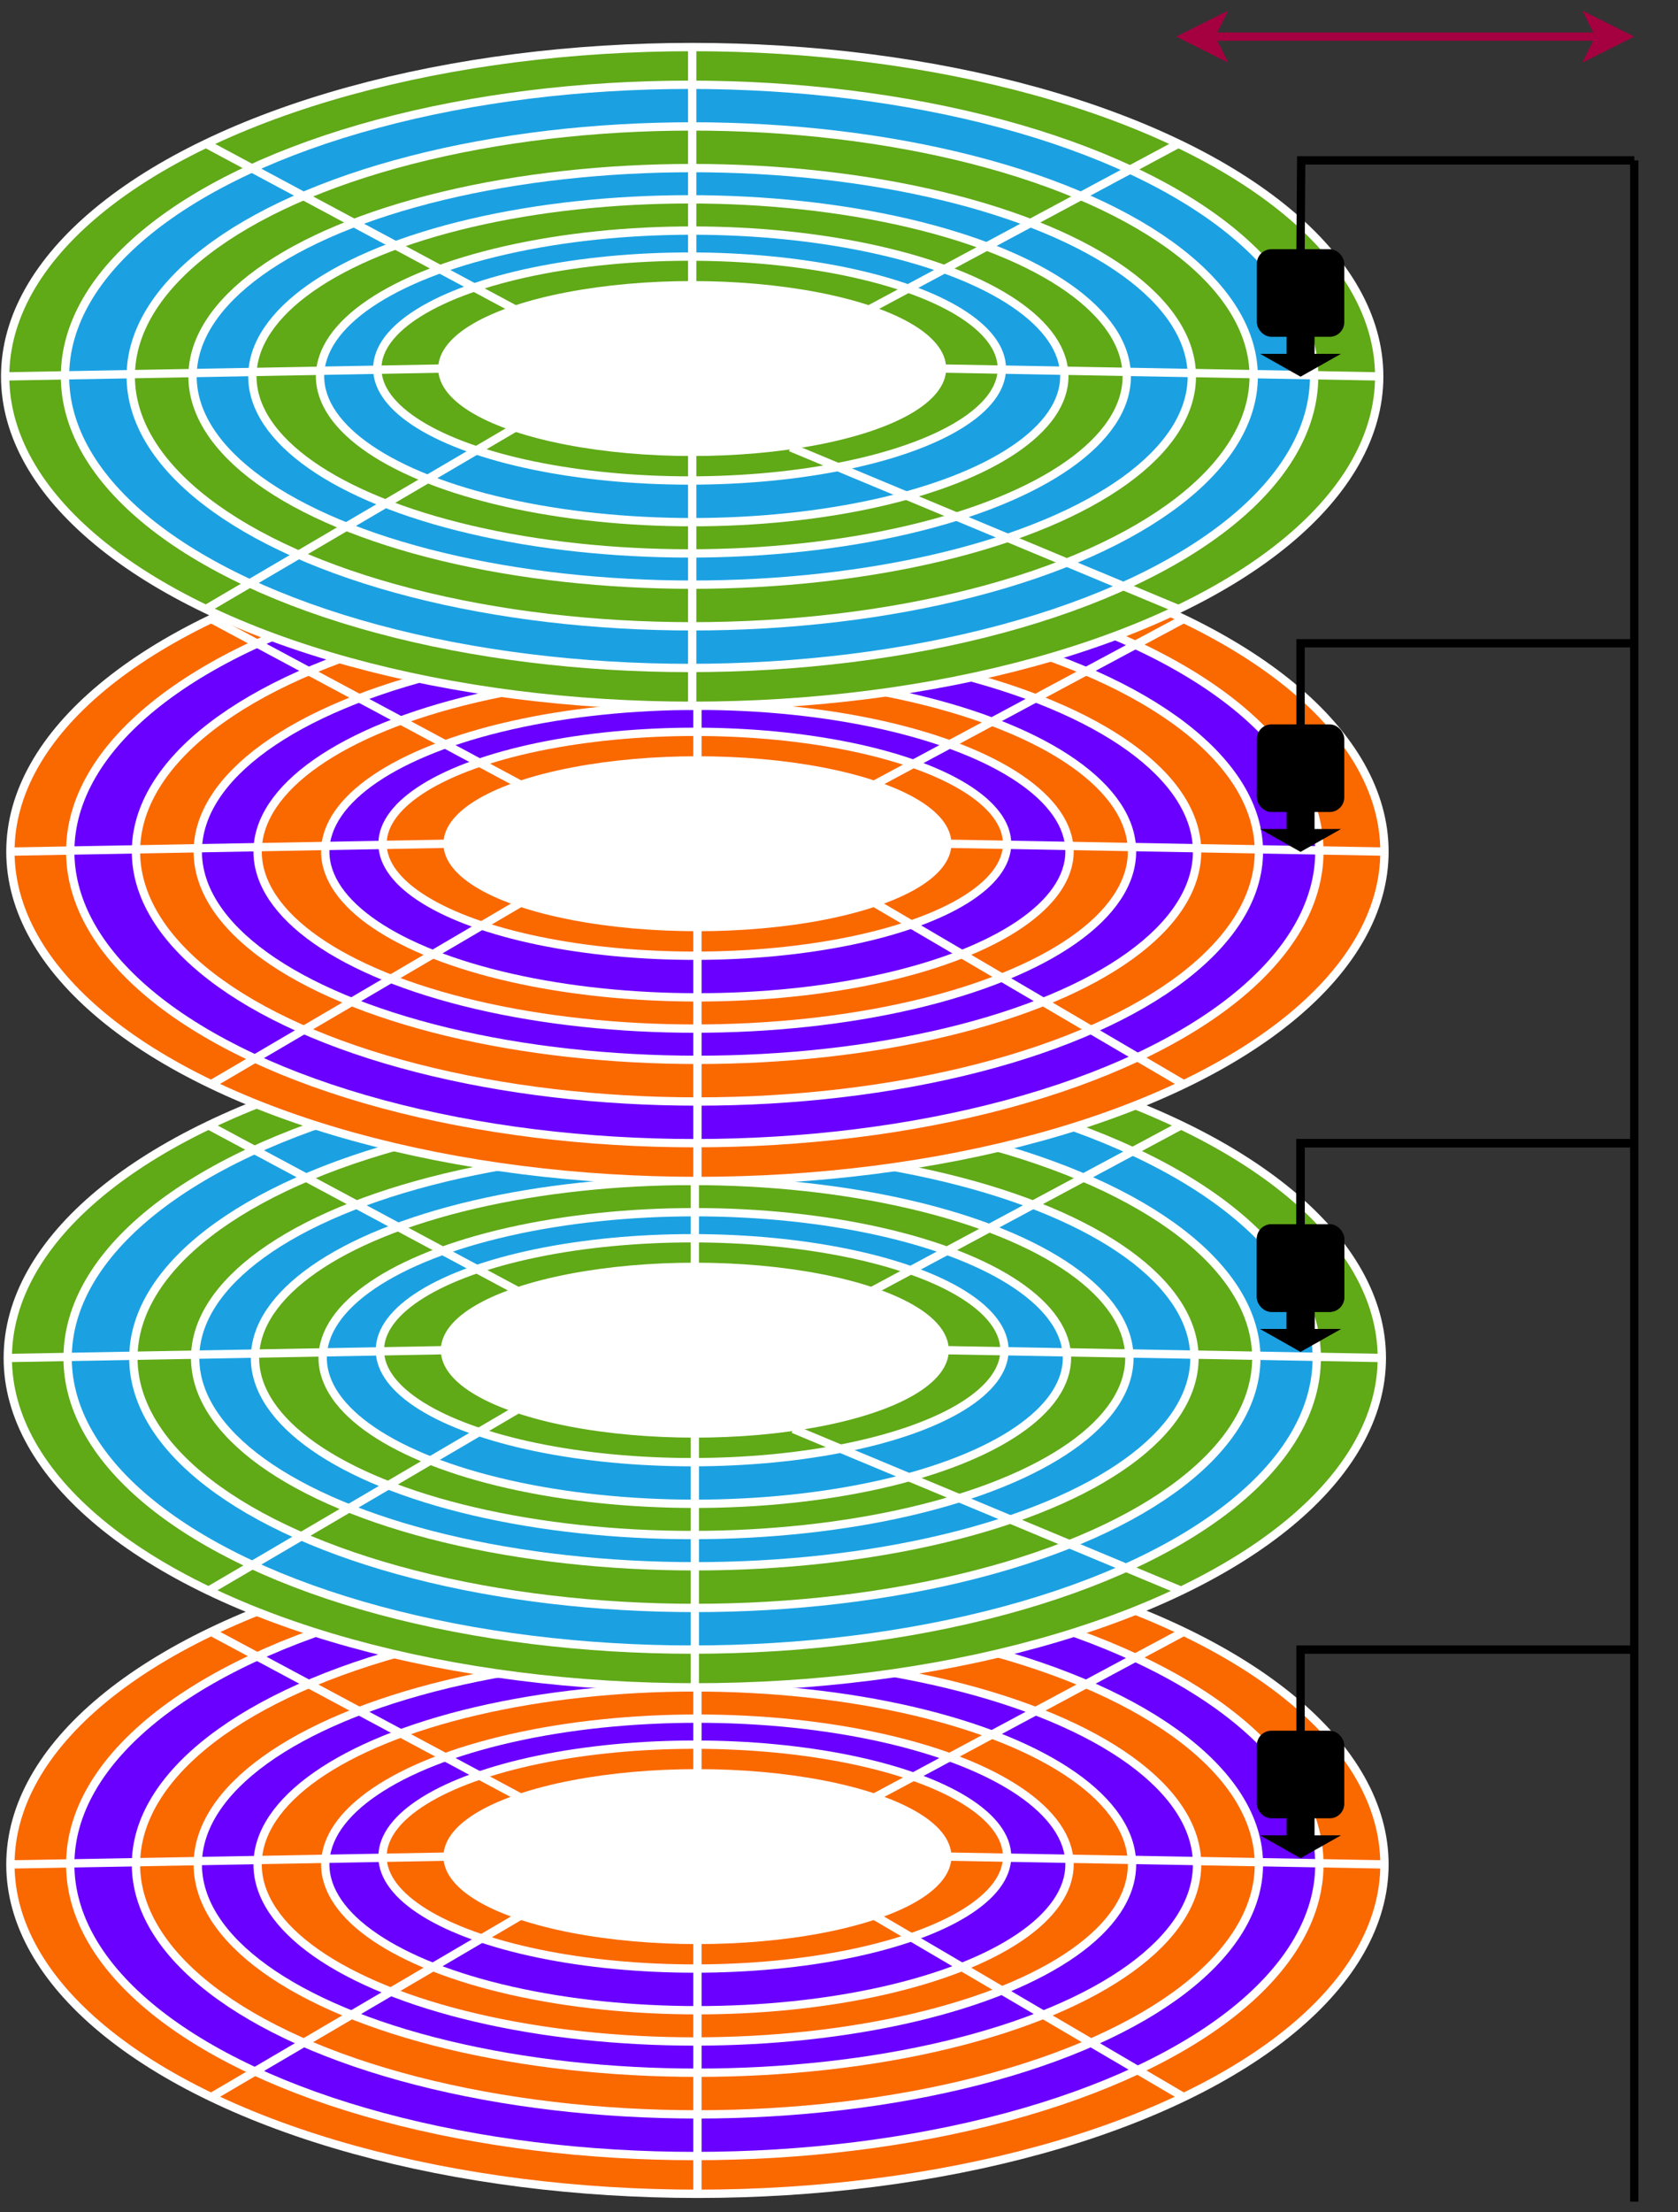 <svg xmlns="http://www.w3.org/2000/svg" width="403" height="531"
    style="background:0 0;background-color:transparent;color-scheme:light"
    viewBox="-0.5 -0.5 403 531">
    <rect x="-0.5" y="-0.5" width="403" height="531" fill="#333333" stroke="none"/>
    <g data-cell-id="0">
        <g data-cell-id="1">
            <ellipse cx="167" cy="447.06" fill="#fa6800" stroke="#fff" stroke-width="2"
                data-cell-id="kDQ_mZFvgRBp65RWZjLk-52" pointer-events="all" rx="165" ry="79.065"
                style="fill:#fa6800;stroke:#fff" />
            <ellipse cx="166.37" cy="447.06" fill="#6a00ff" stroke="#fff" stroke-width="2"
                data-cell-id="kDQ_mZFvgRBp65RWZjLk-53" pointer-events="all" rx="150" ry="70"
                style="fill:#6a00ff;stroke:#fff" />
            <ellipse cx="167" cy="447.06" fill="#fa6800" stroke="#fff" stroke-width="2"
                data-cell-id="kDQ_mZFvgRBp65RWZjLk-54" pointer-events="all" rx="134.845" ry="60"
                style="fill:#fa6800;stroke:#fff" />
            <ellipse cx="167" cy="447.06" fill="#6a00ff" stroke="#fff" stroke-width="2"
                data-cell-id="kDQ_mZFvgRBp65RWZjLk-55" pointer-events="all" rx="120" ry="50"
                style="fill:#6a00ff;stroke:#fff" />
            <ellipse cx="166.37" cy="447.06" fill="#fa6800" stroke="#fff" stroke-width="2"
                data-cell-id="kDQ_mZFvgRBp65RWZjLk-56" pointer-events="all" rx="105" ry="42.5"
                style="fill:#fa6800;stroke:#fff" />
            <ellipse cx="166.99" cy="447.06" fill="#6a00ff" stroke="#fff" stroke-width="2"
                data-cell-id="kDQ_mZFvgRBp65RWZjLk-57" pointer-events="all" rx="89.375" ry="35"
                style="fill:#6a00ff;stroke:#fff" />
            <ellipse cx="166.37" cy="445.18" fill="#fa6800" stroke="#fff" stroke-width="2"
                data-cell-id="kDQ_mZFvgRBp65RWZjLk-58" pointer-events="all" rx="75" ry="26.875"
                style="fill:#fa6800;stroke:#fff" />
            <ellipse cx="167" cy="445.18" fill="#fff" stroke="#fff" stroke-width="2"
                data-cell-id="kDQ_mZFvgRBp65RWZjLk-59" pointer-events="all" rx="60" ry="20"
                style="fill:#fff;stroke:#fff" />
            <path fill="none" stroke="#fff" stroke-miterlimit="10" stroke-width="2"
                d="M167 526.13v-60.95" data-cell-id="kDQ_mZFvgRBp65RWZjLk-60"
                pointer-events="stroke" style="stroke:#fff" />
            <path fill="none" stroke="#fff" stroke-miterlimit="10" stroke-width="2"
                d="m283.78 502.92-74.35-43.6" data-cell-id="kDQ_mZFvgRBp65RWZjLk-61"
                pointer-events="stroke" style="stroke:#fff" />
            <path fill="none" stroke="#fff" stroke-miterlimit="10" stroke-width="2"
                d="m332 447.06-105-1.88" data-cell-id="kDQ_mZFvgRBp65RWZjLk-62"
                pointer-events="stroke" style="stroke:#fff" />
            <path fill="none" stroke="#fff" stroke-miterlimit="10" stroke-width="2"
                d="m283.78 391.21-74.35 39.83" data-cell-id="kDQ_mZFvgRBp65RWZjLk-63"
                pointer-events="stroke" style="stroke:#fff" />
            <path fill="none" stroke="#fff" stroke-miterlimit="10" stroke-width="2"
                d="M167 368v57.18" data-cell-id="kDQ_mZFvgRBp65RWZjLk-64" pointer-events="stroke"
                style="stroke:#fff" />
            <path fill="none" stroke="#fff" stroke-miterlimit="10" stroke-width="2"
                d="m124.57 431.04-74.35-39.83" data-cell-id="kDQ_mZFvgRBp65RWZjLk-65"
                pointer-events="stroke" style="stroke:#fff" />
            <path fill="none" stroke="#fff" stroke-miterlimit="10" stroke-width="2"
                d="M107 445.18 2 447.06" data-cell-id="kDQ_mZFvgRBp65RWZjLk-66"
                pointer-events="stroke" style="stroke:#fff" />
            <path fill="none" stroke="#fff" stroke-miterlimit="10" stroke-width="2"
                d="m50.22 502.92 74.35-43.6" data-cell-id="kDQ_mZFvgRBp65RWZjLk-67"
                pointer-events="stroke" style="stroke:#fff" />
            <ellipse cx="166.37" cy="325.49" fill="#60a917" stroke="#fff" stroke-width="2"
                data-cell-id="kDQ_mZFvgRBp65RWZjLk-36" pointer-events="all" rx="165" ry="79.065"
                style="fill:#60a917;stroke:#fff" />
            <ellipse cx="165.74" cy="325.49" fill="#1ba1e2" stroke="#fff" stroke-width="2"
                data-cell-id="kDQ_mZFvgRBp65RWZjLk-37" pointer-events="all" rx="150" ry="70"
                style="fill:#1ba1e2;stroke:#fff" />
            <ellipse cx="166.38" cy="325.49" fill="#60a917" stroke="#fff" stroke-width="2"
                data-cell-id="kDQ_mZFvgRBp65RWZjLk-38" pointer-events="all" rx="134.845" ry="60"
                style="fill:#60a917;stroke:#fff" />
            <ellipse cx="166.37" cy="325.49" fill="#1ba1e2" stroke="#fff" stroke-width="2"
                data-cell-id="kDQ_mZFvgRBp65RWZjLk-39" pointer-events="all" rx="120" ry="50"
                style="fill:#1ba1e2;stroke:#fff" />
            <ellipse cx="165.74" cy="325.49" fill="#60a917" stroke="#fff" stroke-width="2"
                data-cell-id="kDQ_mZFvgRBp65RWZjLk-40" pointer-events="all" rx="105" ry="42.5"
                style="fill:#60a917;stroke:#fff" />
            <ellipse cx="166.37" cy="325.49" fill="#1ba1e2" stroke="#fff" stroke-width="2"
                data-cell-id="kDQ_mZFvgRBp65RWZjLk-41" pointer-events="all" rx="89.375" ry="35"
                style="fill:#1ba1e2;stroke:#fff" />
            <ellipse cx="165.74" cy="323.62" fill="#60a917" stroke="#fff" stroke-width="2"
                data-cell-id="kDQ_mZFvgRBp65RWZjLk-42" pointer-events="all" rx="75" ry="26.875"
                style="fill:#60a917;stroke:#fff" />
            <ellipse cx="166.37" cy="323.61" fill="#fff" stroke="#fff" stroke-width="2"
                data-cell-id="kDQ_mZFvgRBp65RWZjLk-43" pointer-events="all" rx="60" ry="20"
                style="fill:#fff;stroke:#fff" />
            <path fill="none" stroke="#fff" stroke-miterlimit="10" stroke-width="2"
                d="M166.37 404.56v-60.95" data-cell-id="kDQ_mZFvgRBp65RWZjLk-44"
                pointer-events="stroke" style="stroke:#fff" />
            <path fill="none" stroke="#fff" stroke-miterlimit="10" stroke-width="2"
                d="m283.15 381.35-93.14-38.82" data-cell-id="kDQ_mZFvgRBp65RWZjLk-45"
                pointer-events="stroke" style="stroke:#fff" />
            <path fill="none" stroke="#fff" stroke-miterlimit="10" stroke-width="2"
                d="m331.37 325.49-105-1.88" data-cell-id="kDQ_mZFvgRBp65RWZjLk-46"
                pointer-events="stroke" style="stroke:#fff" />
            <path fill="none" stroke="#fff" stroke-miterlimit="10" stroke-width="2"
                d="m283.15 269.64-74.35 39.83" data-cell-id="kDQ_mZFvgRBp65RWZjLk-47"
                pointer-events="stroke" style="stroke:#fff" />
            <path fill="none" stroke="#fff" stroke-miterlimit="10" stroke-width="2"
                d="M166.37 246.43v57.18" data-cell-id="kDQ_mZFvgRBp65RWZjLk-48"
                pointer-events="stroke" style="stroke:#fff" />
            <path fill="none" stroke="#fff" stroke-miterlimit="10" stroke-width="2"
                d="m123.94 309.47-74.35-39.83" data-cell-id="kDQ_mZFvgRBp65RWZjLk-49"
                pointer-events="stroke" style="stroke:#fff" />
            <path fill="none" stroke="#fff" stroke-miterlimit="10" stroke-width="2"
                d="m106.37 323.61-105 1.88" data-cell-id="kDQ_mZFvgRBp65RWZjLk-50"
                pointer-events="stroke" style="stroke:#fff" />
            <path fill="none" stroke="#fff" stroke-miterlimit="10" stroke-width="2"
                d="m49.59 381.35 74.35-43.6" data-cell-id="kDQ_mZFvgRBp65RWZjLk-51"
                pointer-events="stroke" style="stroke:#fff" />
            <ellipse cx="167" cy="203.93" fill="#fa6800" stroke="#fff" stroke-width="2"
                data-cell-id="kDQ_mZFvgRBp65RWZjLk-20" pointer-events="all" rx="165" ry="79.065"
                style="fill:#fa6800;stroke:#fff" />
            <ellipse cx="166.37" cy="203.92" fill="#6a00ff" stroke="#fff" stroke-width="2"
                data-cell-id="kDQ_mZFvgRBp65RWZjLk-21" pointer-events="all" rx="150" ry="70"
                style="fill:#6a00ff;stroke:#fff" />
            <ellipse cx="167" cy="203.92" fill="#fa6800" stroke="#fff" stroke-width="2"
                data-cell-id="kDQ_mZFvgRBp65RWZjLk-22" pointer-events="all" rx="134.845" ry="60"
                style="fill:#fa6800;stroke:#fff" />
            <ellipse cx="167" cy="203.92" fill="#6a00ff" stroke="#fff" stroke-width="2"
                data-cell-id="kDQ_mZFvgRBp65RWZjLk-23" pointer-events="all" rx="120" ry="50"
                style="fill:#6a00ff;stroke:#fff" />
            <ellipse cx="166.37" cy="203.92" fill="#fa6800" stroke="#fff" stroke-width="2"
                data-cell-id="kDQ_mZFvgRBp65RWZjLk-24" pointer-events="all" rx="105" ry="42.5"
                style="fill:#fa6800;stroke:#fff" />
            <ellipse cx="166.99" cy="203.92" fill="#6a00ff" stroke="#fff" stroke-width="2"
                data-cell-id="kDQ_mZFvgRBp65RWZjLk-25" pointer-events="all" rx="89.375" ry="35"
                style="fill:#6a00ff;stroke:#fff" />
            <ellipse cx="166.37" cy="202.05" fill="#fa6800" stroke="#fff" stroke-width="2"
                data-cell-id="kDQ_mZFvgRBp65RWZjLk-26" pointer-events="all" rx="75" ry="26.875"
                style="fill:#fa6800;stroke:#fff" />
            <ellipse cx="167" cy="202.04" fill="#fff" stroke="#fff" stroke-width="2"
                data-cell-id="kDQ_mZFvgRBp65RWZjLk-27" pointer-events="all" rx="60" ry="20"
                style="fill:#fff;stroke:#fff" />
            <path fill="none" stroke="#fff" stroke-miterlimit="10" stroke-width="2"
                d="M167 282.99v-60.95" data-cell-id="kDQ_mZFvgRBp65RWZjLk-28"
                pointer-events="stroke" style="stroke:#fff" />
            <path fill="none" stroke="#fff" stroke-miterlimit="10" stroke-width="2"
                d="m283.78 259.78-74.35-43.6" data-cell-id="kDQ_mZFvgRBp65RWZjLk-29"
                pointer-events="stroke" style="stroke:#fff" />
            <path fill="none" stroke="#fff" stroke-miterlimit="10" stroke-width="2"
                d="m332 203.93-105-1.89" data-cell-id="kDQ_mZFvgRBp65RWZjLk-30"
                pointer-events="stroke" style="stroke:#fff" />
            <path fill="none" stroke="#fff" stroke-miterlimit="10" stroke-width="2"
                d="m283.78 148.07-74.35 39.83" data-cell-id="kDQ_mZFvgRBp65RWZjLk-31"
                pointer-events="stroke" style="stroke:#fff" />
            <path fill="none" stroke="#fff" stroke-miterlimit="10" stroke-width="2"
                d="M167 124.86v57.18" data-cell-id="kDQ_mZFvgRBp65RWZjLk-32" pointer-events="stroke"
                style="stroke:#fff" />
            <path fill="none" stroke="#fff" stroke-miterlimit="10" stroke-width="2"
                d="m124.57 187.9-74.35-39.83" data-cell-id="kDQ_mZFvgRBp65RWZjLk-33"
                pointer-events="stroke" style="stroke:#fff" />
            <path fill="none" stroke="#fff" stroke-miterlimit="10" stroke-width="2"
                d="M107 202.04 2 203.93" data-cell-id="kDQ_mZFvgRBp65RWZjLk-34"
                pointer-events="stroke" style="stroke:#fff" />
            <path fill="none" stroke="#fff" stroke-miterlimit="10" stroke-width="2"
                d="m50.22 259.78 74.35-43.6" data-cell-id="kDQ_mZFvgRBp65RWZjLk-35"
                pointer-events="stroke" style="stroke:#fff" />
            <ellipse cx="165.74" cy="89.86" fill="#60a917" stroke="#fff" stroke-width="2"
                data-cell-id="kDQ_mZFvgRBp65RWZjLk-11" pointer-events="all" rx="165" ry="79.065"
                style="fill:#60a917;stroke:#fff" />
            <ellipse cx="165.11" cy="89.85" fill="#1ba1e2" stroke="#fff" stroke-width="2"
                data-cell-id="kDQ_mZFvgRBp65RWZjLk-10" pointer-events="all" rx="150" ry="70"
                style="fill:#1ba1e2;stroke:#fff" />
            <ellipse cx="165.75" cy="89.85" fill="#60a917" stroke="#fff" stroke-width="2"
                data-cell-id="kDQ_mZFvgRBp65RWZjLk-9" pointer-events="all" rx="134.845" ry="60"
                style="fill:#60a917;stroke:#fff" />
            <ellipse cx="165.74" cy="89.85" fill="#1ba1e2" stroke="#fff" stroke-width="2"
                data-cell-id="kDQ_mZFvgRBp65RWZjLk-8" pointer-events="all" rx="120" ry="50"
                style="fill:#1ba1e2;stroke:#fff" />
            <ellipse cx="165.11" cy="89.85" fill="#60a917" stroke="#fff" stroke-width="2"
                data-cell-id="kDQ_mZFvgRBp65RWZjLk-7" pointer-events="all" rx="105" ry="42.5"
                style="fill:#60a917;stroke:#fff" />
            <ellipse cx="165.74" cy="89.85" fill="#1ba1e2" stroke="#fff" stroke-width="2"
                data-cell-id="kDQ_mZFvgRBp65RWZjLk-5" pointer-events="all" rx="89.375" ry="35"
                style="fill:#1ba1e2;stroke:#fff" />
            <ellipse cx="165.11" cy="87.97" fill="#60a917" stroke="#fff" stroke-width="2"
                data-cell-id="kDQ_mZFvgRBp65RWZjLk-2" pointer-events="all" rx="75" ry="26.875"
                style="fill:#60a917;stroke:#fff" />
            <ellipse cx="165.74" cy="87.97" fill="#fff" stroke="#fff" stroke-width="2"
                data-cell-id="kDQ_mZFvgRBp65RWZjLk-1" pointer-events="all" rx="60" ry="20"
                style="fill:#fff;stroke:#fff" />
            <path fill="none" stroke="#fff" stroke-miterlimit="10" stroke-width="2"
                d="M165.74 168.92v-60.95" data-cell-id="kDQ_mZFvgRBp65RWZjLk-12"
                pointer-events="stroke" style="stroke:#fff" />
            <path fill="none" stroke="#fff" stroke-miterlimit="10" stroke-width="2"
                d="m282.52 145.71-93.14-38.82" data-cell-id="kDQ_mZFvgRBp65RWZjLk-13"
                pointer-events="stroke" style="stroke:#fff" />
            <path fill="none" stroke="#fff" stroke-miterlimit="10" stroke-width="2"
                d="m330.74 89.86-105-1.89" data-cell-id="kDQ_mZFvgRBp65RWZjLk-14"
                pointer-events="stroke" style="stroke:#fff" />
            <path fill="none" stroke="#fff" stroke-miterlimit="10" stroke-width="2"
                d="m282.52 34-74.35 39.83" data-cell-id="kDQ_mZFvgRBp65RWZjLk-15"
                pointer-events="stroke" style="stroke:#fff" />
            <path fill="none" stroke="#fff" stroke-miterlimit="10" stroke-width="2"
                d="M165.74 10.79v57.18" data-cell-id="kDQ_mZFvgRBp65RWZjLk-16"
                pointer-events="stroke" style="stroke:#fff" />
            <path fill="none" stroke="#fff" stroke-miterlimit="10" stroke-width="2"
                d="M123.31 73.83 48.96 34" data-cell-id="kDQ_mZFvgRBp65RWZjLk-17"
                pointer-events="stroke" style="stroke:#fff" />
            <path fill="none" stroke="#fff" stroke-miterlimit="10" stroke-width="2"
                d="m105.74 87.97-105 1.89" data-cell-id="kDQ_mZFvgRBp65RWZjLk-18"
                pointer-events="stroke" style="stroke:#fff" />
            <path fill="none" stroke="#fff" stroke-miterlimit="10" stroke-width="2"
                d="m48.96 145.71 74.35-43.6" data-cell-id="kDQ_mZFvgRBp65RWZjLk-19"
                pointer-events="stroke" style="stroke:#fff" />
            <path fill="none" stroke="#000" stroke-miterlimit="10" stroke-width="2"
                d="M311.85 59.85 312 38h80" data-cell-id="kDQ_mZFvgRBp65RWZjLk-68"
                pointer-events="stroke" style="stroke:#000" />
            <rect width="20" height="20.03" x="301.85" y="59.82" stroke="#000"
                data-cell-id="kDQ_mZFvgRBp65RWZjLk-70" pointer-events="all" rx="3" ry="3"
                style="fill:#000;stroke:#000" />
            <path stroke="#000" stroke-miterlimit="10"
                d="M308.99 80.35h5.72v4.59h4.95l-7.81 4.41-7.81-4.41h4.95Z"
                data-cell-id="kDQ_mZFvgRBp65RWZjLk-71" pointer-events="all"
                style="fill:#000;stroke:#000" />
            <path fill="none" stroke="#000" stroke-miterlimit="10" stroke-width="2"
                d="M311.85 173.92v-20h80" data-cell-id="kDQ_mZFvgRBp65RWZjLk-72"
                pointer-events="stroke" style="stroke:#000" />
            <rect width="20" height="20.03" x="301.85" y="173.89" stroke="#000"
                data-cell-id="kDQ_mZFvgRBp65RWZjLk-73" pointer-events="all" rx="3" ry="3"
                style="fill:#000;stroke:#000" />
            <path stroke="#000" stroke-miterlimit="10"
                d="M308.99 194.42h5.72v4.59h4.95l-7.81 4.41-7.81-4.41h4.95Z"
                data-cell-id="kDQ_mZFvgRBp65RWZjLk-74" pointer-events="all"
                style="fill:#000;stroke:#000" />
            <path fill="none" stroke="#000" stroke-miterlimit="10" stroke-width="2"
                d="M311.85 293.92v-20h80" data-cell-id="kDQ_mZFvgRBp65RWZjLk-81"
                pointer-events="stroke" style="stroke:#000" />
            <rect width="20" height="20.03" x="301.85" y="293.89" stroke="#000"
                data-cell-id="kDQ_mZFvgRBp65RWZjLk-82" pointer-events="all" rx="3" ry="3"
                style="fill:#000;stroke:#000" />
            <path stroke="#000" stroke-miterlimit="10"
                d="M308.99 314.42h5.72v4.59h4.95l-7.81 4.41-7.81-4.41h4.95Z"
                data-cell-id="kDQ_mZFvgRBp65RWZjLk-83" pointer-events="all"
                style="fill:#000;stroke:#000" />
            <path fill="none" stroke="#000" stroke-miterlimit="10" stroke-width="2"
                d="M311.85 293.92v-20h80" data-cell-id="kDQ_mZFvgRBp65RWZjLk-84"
                pointer-events="stroke" style="stroke:#000" />
            <rect width="20" height="20.03" x="301.85" y="293.89" stroke="#000"
                data-cell-id="kDQ_mZFvgRBp65RWZjLk-85" pointer-events="all" rx="3" ry="3"
                style="fill:#000;stroke:#000" />
            <path stroke="#000" stroke-miterlimit="10"
                d="M308.99 314.42h5.72v4.59h4.95l-7.81 4.41-7.81-4.41h4.95Z"
                data-cell-id="kDQ_mZFvgRBp65RWZjLk-86" pointer-events="all"
                style="fill:#000;stroke:#000" />
            <path fill="none" stroke="#000" stroke-miterlimit="10" stroke-width="2"
                d="M311.85 415.49v-20h80" data-cell-id="kDQ_mZFvgRBp65RWZjLk-87"
                pointer-events="stroke" style="stroke:#000" />
            <rect width="20" height="20.03" x="301.85" y="415.46" stroke="#000"
                data-cell-id="kDQ_mZFvgRBp65RWZjLk-88" pointer-events="all" rx="3" ry="3"
                style="fill:#000;stroke:#000" />
            <path stroke="#000" stroke-miterlimit="10"
                d="M308.99 435.99h5.72v4.59h4.95l-7.81 4.41-7.81-4.41h4.95Z"
                data-cell-id="kDQ_mZFvgRBp65RWZjLk-89" pointer-events="all"
                style="fill:#000;stroke:#000" />
            <path fill="none" stroke="#000" stroke-miterlimit="10" stroke-width="2" d="M392 528V38"
                data-cell-id="kDQ_mZFvgRBp65RWZjLk-90" pointer-events="stroke" style="stroke:#000" />
            <g stroke="#a50040" stroke-miterlimit="10" stroke-width="2"
                data-cell-id="kDQ_mZFvgRBp65RWZjLk-91">
                <path fill="none" d="M290.24 8.29h93.52" pointer-events="stroke"
                    style="stroke:#a50040" />
                <path fill="#a50040" d="m284.24 8.29 8-4-2 4 2 4Zm105.52 0-8 4 2-4-2-4Z"
                    pointer-events="all" style="fill:#a50040;stroke:#a50040" />
            </g>
        </g>
    </g>
</svg>
